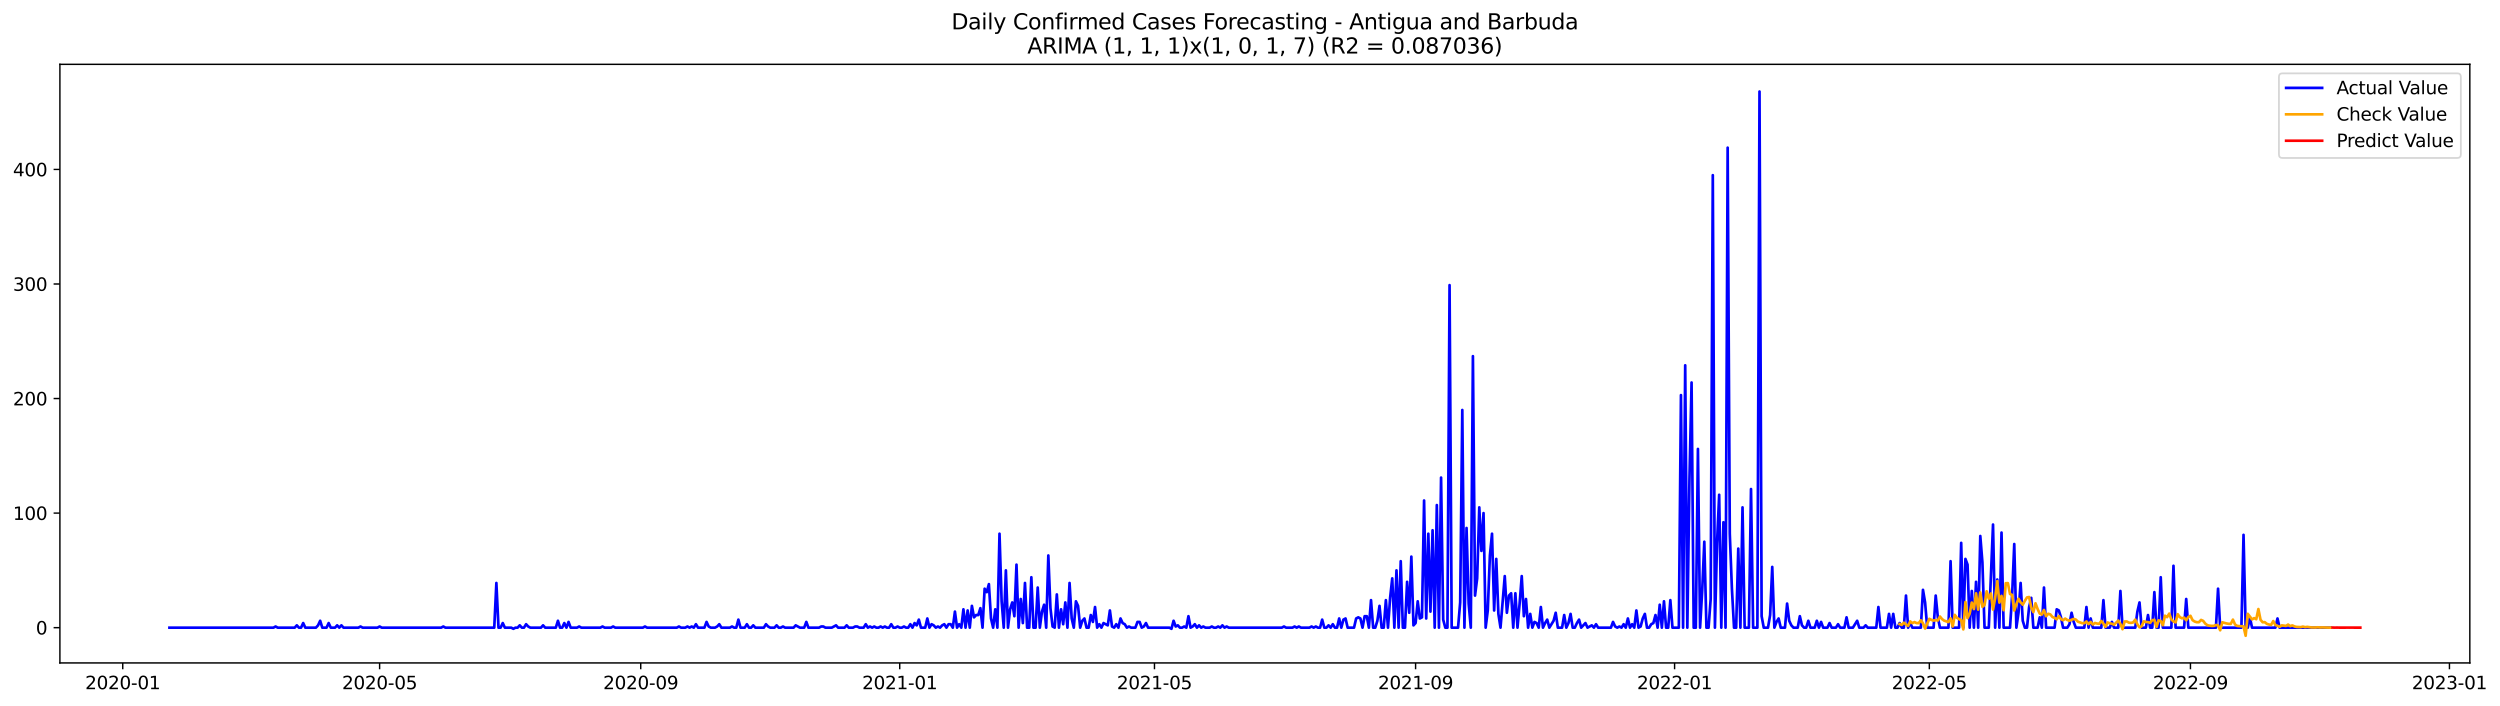<?xml version="1.0" encoding="utf-8" standalone="no"?>
<!DOCTYPE svg PUBLIC "-//W3C//DTD SVG 1.1//EN"
  "http://www.w3.org/Graphics/SVG/1.1/DTD/svg11.dtd">
<svg xmlns:xlink="http://www.w3.org/1999/xlink" width="1389.254pt" height="392.274pt" viewBox="0 0 1389.254 392.274" xmlns="http://www.w3.org/2000/svg" version="1.1">
 <defs>
  <style type="text/css">*{stroke-linejoin: round; stroke-linecap: butt}</style>
 </defs>
 <g id="figure_1">
  <g id="patch_1">
   <path d="M 0 392.274 
L 1389.254 392.274 
L 1389.254 0 
L 0 0 
z
" style="fill: #ffffff"/>
  </g>
  <g id="axes_1">
   <g id="patch_2">
    <path d="M 33.288 368.396 
L 1372.487 368.396 
L 1372.487 35.755 
L 33.288 35.755 
z
" style="fill: #ffffff"/>
   </g>
   <g id="matplotlib.axis_1">
    <g id="xtick_1">
     <g id="line2d_1">
      <defs>
       <path id="m5d0f170807" d="M 0 0 
L 0 3.5 
" style="stroke: #000000; stroke-width: 0.8"/>
      </defs>
      <g>
       <use xlink:href="#m5d0f170807" x="68.207" y="368.396" style="stroke: #000000; stroke-width: 0.8"/>
      </g>
     </g>
     <g id="text_1">
      <!-- 2020-01 -->
      <g transform="translate(47.315 382.994)scale(0.1 -0.1)">
       <defs>
        <path id="DejaVuSans-32" d="M 1228 531 
L 3431 531 
L 3431 0 
L 469 0 
L 469 531 
Q 828 903 1448 1529 
Q 2069 2156 2228 2338 
Q 2531 2678 2651 2914 
Q 2772 3150 2772 3378 
Q 2772 3750 2511 3984 
Q 2250 4219 1831 4219 
Q 1534 4219 1204 4116 
Q 875 4013 500 3803 
L 500 4441 
Q 881 4594 1212 4672 
Q 1544 4750 1819 4750 
Q 2544 4750 2975 4387 
Q 3406 4025 3406 3419 
Q 3406 3131 3298 2873 
Q 3191 2616 2906 2266 
Q 2828 2175 2409 1742 
Q 1991 1309 1228 531 
z
" transform="scale(0.016)"/>
        <path id="DejaVuSans-30" d="M 2034 4250 
Q 1547 4250 1301 3770 
Q 1056 3291 1056 2328 
Q 1056 1369 1301 889 
Q 1547 409 2034 409 
Q 2525 409 2770 889 
Q 3016 1369 3016 2328 
Q 3016 3291 2770 3770 
Q 2525 4250 2034 4250 
z
M 2034 4750 
Q 2819 4750 3233 4129 
Q 3647 3509 3647 2328 
Q 3647 1150 3233 529 
Q 2819 -91 2034 -91 
Q 1250 -91 836 529 
Q 422 1150 422 2328 
Q 422 3509 836 4129 
Q 1250 4750 2034 4750 
z
" transform="scale(0.016)"/>
        <path id="DejaVuSans-2d" d="M 313 2009 
L 1997 2009 
L 1997 1497 
L 313 1497 
L 313 2009 
z
" transform="scale(0.016)"/>
        <path id="DejaVuSans-31" d="M 794 531 
L 1825 531 
L 1825 4091 
L 703 3866 
L 703 4441 
L 1819 4666 
L 2450 4666 
L 2450 531 
L 3481 531 
L 3481 0 
L 794 0 
L 794 531 
z
" transform="scale(0.016)"/>
       </defs>
       <use xlink:href="#DejaVuSans-32"/>
       <use xlink:href="#DejaVuSans-30" x="63.623"/>
       <use xlink:href="#DejaVuSans-32" x="127.246"/>
       <use xlink:href="#DejaVuSans-30" x="190.869"/>
       <use xlink:href="#DejaVuSans-2d" x="254.492"/>
       <use xlink:href="#DejaVuSans-30" x="290.576"/>
       <use xlink:href="#DejaVuSans-31" x="354.199"/>
      </g>
     </g>
    </g>
    <g id="xtick_2">
     <g id="line2d_2">
      <g>
       <use xlink:href="#m5d0f170807" x="210.951" y="368.396" style="stroke: #000000; stroke-width: 0.8"/>
      </g>
     </g>
     <g id="text_2">
      <!-- 2020-05 -->
      <g transform="translate(190.06 382.994)scale(0.1 -0.1)">
       <defs>
        <path id="DejaVuSans-35" d="M 691 4666 
L 3169 4666 
L 3169 4134 
L 1269 4134 
L 1269 2991 
Q 1406 3038 1543 3061 
Q 1681 3084 1819 3084 
Q 2600 3084 3056 2656 
Q 3513 2228 3513 1497 
Q 3513 744 3044 326 
Q 2575 -91 1722 -91 
Q 1428 -91 1123 -41 
Q 819 9 494 109 
L 494 744 
Q 775 591 1075 516 
Q 1375 441 1709 441 
Q 2250 441 2565 725 
Q 2881 1009 2881 1497 
Q 2881 1984 2565 2268 
Q 2250 2553 1709 2553 
Q 1456 2553 1204 2497 
Q 953 2441 691 2322 
L 691 4666 
z
" transform="scale(0.016)"/>
       </defs>
       <use xlink:href="#DejaVuSans-32"/>
       <use xlink:href="#DejaVuSans-30" x="63.623"/>
       <use xlink:href="#DejaVuSans-32" x="127.246"/>
       <use xlink:href="#DejaVuSans-30" x="190.869"/>
       <use xlink:href="#DejaVuSans-2d" x="254.492"/>
       <use xlink:href="#DejaVuSans-30" x="290.576"/>
       <use xlink:href="#DejaVuSans-35" x="354.199"/>
      </g>
     </g>
    </g>
    <g id="xtick_3">
     <g id="line2d_3">
      <g>
       <use xlink:href="#m5d0f170807" x="356.055" y="368.396" style="stroke: #000000; stroke-width: 0.8"/>
      </g>
     </g>
     <g id="text_3">
      <!-- 2020-09 -->
      <g transform="translate(335.163 382.994)scale(0.1 -0.1)">
       <defs>
        <path id="DejaVuSans-39" d="M 703 97 
L 703 672 
Q 941 559 1184 500 
Q 1428 441 1663 441 
Q 2288 441 2617 861 
Q 2947 1281 2994 2138 
Q 2813 1869 2534 1725 
Q 2256 1581 1919 1581 
Q 1219 1581 811 2004 
Q 403 2428 403 3163 
Q 403 3881 828 4315 
Q 1253 4750 1959 4750 
Q 2769 4750 3195 4129 
Q 3622 3509 3622 2328 
Q 3622 1225 3098 567 
Q 2575 -91 1691 -91 
Q 1453 -91 1209 -44 
Q 966 3 703 97 
z
M 1959 2075 
Q 2384 2075 2632 2365 
Q 2881 2656 2881 3163 
Q 2881 3666 2632 3958 
Q 2384 4250 1959 4250 
Q 1534 4250 1286 3958 
Q 1038 3666 1038 3163 
Q 1038 2656 1286 2365 
Q 1534 2075 1959 2075 
z
" transform="scale(0.016)"/>
       </defs>
       <use xlink:href="#DejaVuSans-32"/>
       <use xlink:href="#DejaVuSans-30" x="63.623"/>
       <use xlink:href="#DejaVuSans-32" x="127.246"/>
       <use xlink:href="#DejaVuSans-30" x="190.869"/>
       <use xlink:href="#DejaVuSans-2d" x="254.492"/>
       <use xlink:href="#DejaVuSans-30" x="290.576"/>
       <use xlink:href="#DejaVuSans-39" x="354.199"/>
      </g>
     </g>
    </g>
    <g id="xtick_4">
     <g id="line2d_4">
      <g>
       <use xlink:href="#m5d0f170807" x="499.978" y="368.396" style="stroke: #000000; stroke-width: 0.8"/>
      </g>
     </g>
     <g id="text_4">
      <!-- 2021-01 -->
      <g transform="translate(479.087 382.994)scale(0.1 -0.1)">
       <use xlink:href="#DejaVuSans-32"/>
       <use xlink:href="#DejaVuSans-30" x="63.623"/>
       <use xlink:href="#DejaVuSans-32" x="127.246"/>
       <use xlink:href="#DejaVuSans-31" x="190.869"/>
       <use xlink:href="#DejaVuSans-2d" x="254.492"/>
       <use xlink:href="#DejaVuSans-30" x="290.576"/>
       <use xlink:href="#DejaVuSans-31" x="354.199"/>
      </g>
     </g>
    </g>
    <g id="xtick_5">
     <g id="line2d_5">
      <g>
       <use xlink:href="#m5d0f170807" x="641.543" y="368.396" style="stroke: #000000; stroke-width: 0.8"/>
      </g>
     </g>
     <g id="text_5">
      <!-- 2021-05 -->
      <g transform="translate(620.651 382.994)scale(0.1 -0.1)">
       <use xlink:href="#DejaVuSans-32"/>
       <use xlink:href="#DejaVuSans-30" x="63.623"/>
       <use xlink:href="#DejaVuSans-32" x="127.246"/>
       <use xlink:href="#DejaVuSans-31" x="190.869"/>
       <use xlink:href="#DejaVuSans-2d" x="254.492"/>
       <use xlink:href="#DejaVuSans-30" x="290.576"/>
       <use xlink:href="#DejaVuSans-35" x="354.199"/>
      </g>
     </g>
    </g>
    <g id="xtick_6">
     <g id="line2d_6">
      <g>
       <use xlink:href="#m5d0f170807" x="786.646" y="368.396" style="stroke: #000000; stroke-width: 0.8"/>
      </g>
     </g>
     <g id="text_6">
      <!-- 2021-09 -->
      <g transform="translate(765.755 382.994)scale(0.1 -0.1)">
       <use xlink:href="#DejaVuSans-32"/>
       <use xlink:href="#DejaVuSans-30" x="63.623"/>
       <use xlink:href="#DejaVuSans-32" x="127.246"/>
       <use xlink:href="#DejaVuSans-31" x="190.869"/>
       <use xlink:href="#DejaVuSans-2d" x="254.492"/>
       <use xlink:href="#DejaVuSans-30" x="290.576"/>
       <use xlink:href="#DejaVuSans-39" x="354.199"/>
      </g>
     </g>
    </g>
    <g id="xtick_7">
     <g id="line2d_7">
      <g>
       <use xlink:href="#m5d0f170807" x="930.57" y="368.396" style="stroke: #000000; stroke-width: 0.8"/>
      </g>
     </g>
     <g id="text_7">
      <!-- 2022-01 -->
      <g transform="translate(909.679 382.994)scale(0.1 -0.1)">
       <use xlink:href="#DejaVuSans-32"/>
       <use xlink:href="#DejaVuSans-30" x="63.623"/>
       <use xlink:href="#DejaVuSans-32" x="127.246"/>
       <use xlink:href="#DejaVuSans-32" x="190.869"/>
       <use xlink:href="#DejaVuSans-2d" x="254.492"/>
       <use xlink:href="#DejaVuSans-30" x="290.576"/>
       <use xlink:href="#DejaVuSans-31" x="354.199"/>
      </g>
     </g>
    </g>
    <g id="xtick_8">
     <g id="line2d_8">
      <g>
       <use xlink:href="#m5d0f170807" x="1072.135" y="368.396" style="stroke: #000000; stroke-width: 0.8"/>
      </g>
     </g>
     <g id="text_8">
      <!-- 2022-05 -->
      <g transform="translate(1051.243 382.994)scale(0.1 -0.1)">
       <use xlink:href="#DejaVuSans-32"/>
       <use xlink:href="#DejaVuSans-30" x="63.623"/>
       <use xlink:href="#DejaVuSans-32" x="127.246"/>
       <use xlink:href="#DejaVuSans-32" x="190.869"/>
       <use xlink:href="#DejaVuSans-2d" x="254.492"/>
       <use xlink:href="#DejaVuSans-30" x="290.576"/>
       <use xlink:href="#DejaVuSans-35" x="354.199"/>
      </g>
     </g>
    </g>
    <g id="xtick_9">
     <g id="line2d_9">
      <g>
       <use xlink:href="#m5d0f170807" x="1217.238" y="368.396" style="stroke: #000000; stroke-width: 0.8"/>
      </g>
     </g>
     <g id="text_9">
      <!-- 2022-09 -->
      <g transform="translate(1196.347 382.994)scale(0.1 -0.1)">
       <use xlink:href="#DejaVuSans-32"/>
       <use xlink:href="#DejaVuSans-30" x="63.623"/>
       <use xlink:href="#DejaVuSans-32" x="127.246"/>
       <use xlink:href="#DejaVuSans-32" x="190.869"/>
       <use xlink:href="#DejaVuSans-2d" x="254.492"/>
       <use xlink:href="#DejaVuSans-30" x="290.576"/>
       <use xlink:href="#DejaVuSans-39" x="354.199"/>
      </g>
     </g>
    </g>
    <g id="xtick_10">
     <g id="line2d_10">
      <g>
       <use xlink:href="#m5d0f170807" x="1361.162" y="368.396" style="stroke: #000000; stroke-width: 0.8"/>
      </g>
     </g>
     <g id="text_10">
      <!-- 2023-01 -->
      <g transform="translate(1340.271 382.994)scale(0.1 -0.1)">
       <defs>
        <path id="DejaVuSans-33" d="M 2597 2516 
Q 3050 2419 3304 2112 
Q 3559 1806 3559 1356 
Q 3559 666 3084 287 
Q 2609 -91 1734 -91 
Q 1441 -91 1130 -33 
Q 819 25 488 141 
L 488 750 
Q 750 597 1062 519 
Q 1375 441 1716 441 
Q 2309 441 2620 675 
Q 2931 909 2931 1356 
Q 2931 1769 2642 2001 
Q 2353 2234 1838 2234 
L 1294 2234 
L 1294 2753 
L 1863 2753 
Q 2328 2753 2575 2939 
Q 2822 3125 2822 3475 
Q 2822 3834 2567 4026 
Q 2313 4219 1838 4219 
Q 1578 4219 1281 4162 
Q 984 4106 628 3988 
L 628 4550 
Q 988 4650 1302 4700 
Q 1616 4750 1894 4750 
Q 2613 4750 3031 4423 
Q 3450 4097 3450 3541 
Q 3450 3153 3228 2886 
Q 3006 2619 2597 2516 
z
" transform="scale(0.016)"/>
       </defs>
       <use xlink:href="#DejaVuSans-32"/>
       <use xlink:href="#DejaVuSans-30" x="63.623"/>
       <use xlink:href="#DejaVuSans-32" x="127.246"/>
       <use xlink:href="#DejaVuSans-33" x="190.869"/>
       <use xlink:href="#DejaVuSans-2d" x="254.492"/>
       <use xlink:href="#DejaVuSans-30" x="290.576"/>
       <use xlink:href="#DejaVuSans-31" x="354.199"/>
      </g>
     </g>
    </g>
   </g>
   <g id="matplotlib.axis_2">
    <g id="ytick_1">
     <g id="line2d_11">
      <defs>
       <path id="m06a1f8e3cf" d="M 0 0 
L -3.5 0 
" style="stroke: #000000; stroke-width: 0.8"/>
      </defs>
      <g>
       <use xlink:href="#m06a1f8e3cf" x="33.288" y="348.787" style="stroke: #000000; stroke-width: 0.8"/>
      </g>
     </g>
     <g id="text_11">
      <!-- 0 -->
      <g transform="translate(19.925 352.586)scale(0.1 -0.1)">
       <use xlink:href="#DejaVuSans-30"/>
      </g>
     </g>
    </g>
    <g id="ytick_2">
     <g id="line2d_12">
      <g>
       <use xlink:href="#m06a1f8e3cf" x="33.288" y="285.131" style="stroke: #000000; stroke-width: 0.8"/>
      </g>
     </g>
     <g id="text_12">
      <!-- 100 -->
      <g transform="translate(7.2 288.93)scale(0.1 -0.1)">
       <use xlink:href="#DejaVuSans-31"/>
       <use xlink:href="#DejaVuSans-30" x="63.623"/>
       <use xlink:href="#DejaVuSans-30" x="127.246"/>
      </g>
     </g>
    </g>
    <g id="ytick_3">
     <g id="line2d_13">
      <g>
       <use xlink:href="#m06a1f8e3cf" x="33.288" y="221.474" style="stroke: #000000; stroke-width: 0.8"/>
      </g>
     </g>
     <g id="text_13">
      <!-- 200 -->
      <g transform="translate(7.2 225.274)scale(0.1 -0.1)">
       <use xlink:href="#DejaVuSans-32"/>
       <use xlink:href="#DejaVuSans-30" x="63.623"/>
       <use xlink:href="#DejaVuSans-30" x="127.246"/>
      </g>
     </g>
    </g>
    <g id="ytick_4">
     <g id="line2d_14">
      <g>
       <use xlink:href="#m06a1f8e3cf" x="33.288" y="157.818" style="stroke: #000000; stroke-width: 0.8"/>
      </g>
     </g>
     <g id="text_14">
      <!-- 300 -->
      <g transform="translate(7.2 161.617)scale(0.1 -0.1)">
       <use xlink:href="#DejaVuSans-33"/>
       <use xlink:href="#DejaVuSans-30" x="63.623"/>
       <use xlink:href="#DejaVuSans-30" x="127.246"/>
      </g>
     </g>
    </g>
    <g id="ytick_5">
     <g id="line2d_15">
      <g>
       <use xlink:href="#m06a1f8e3cf" x="33.288" y="94.162" style="stroke: #000000; stroke-width: 0.8"/>
      </g>
     </g>
     <g id="text_15">
      <!-- 400 -->
      <g transform="translate(7.2 97.961)scale(0.1 -0.1)">
       <defs>
        <path id="DejaVuSans-34" d="M 2419 4116 
L 825 1625 
L 2419 1625 
L 2419 4116 
z
M 2253 4666 
L 3047 4666 
L 3047 1625 
L 3713 1625 
L 3713 1100 
L 3047 1100 
L 3047 0 
L 2419 0 
L 2419 1100 
L 313 1100 
L 313 1709 
L 2253 4666 
z
" transform="scale(0.016)"/>
       </defs>
       <use xlink:href="#DejaVuSans-34"/>
       <use xlink:href="#DejaVuSans-30" x="63.623"/>
       <use xlink:href="#DejaVuSans-30" x="127.246"/>
      </g>
     </g>
    </g>
   </g>
   <g id="line2d_16">
    <path d="M 94.16 348.787 
L 151.966 348.787 
L 153.145 348.15 
L 154.325 348.787 
L 163.763 348.787 
L 164.942 347.514 
L 166.122 348.787 
L 167.302 348.787 
L 168.482 346.241 
L 169.661 348.787 
L 175.56 348.787 
L 176.74 347.514 
L 177.919 344.968 
L 179.099 348.787 
L 181.458 348.787 
L 182.638 346.241 
L 183.818 348.787 
L 186.177 348.787 
L 187.357 347.514 
L 188.537 348.787 
L 189.716 347.514 
L 190.896 348.787 
L 199.154 348.787 
L 200.334 348.15 
L 201.513 348.787 
L 209.771 348.787 
L 210.951 348.15 
L 212.131 348.787 
L 245.162 348.787 
L 246.342 348.15 
L 247.522 348.787 
L 274.655 348.787 
L 275.835 323.961 
L 277.014 348.787 
L 278.194 348.787 
L 279.374 346.241 
L 280.553 348.787 
L 284.093 348.787 
L 285.272 349.424 
L 286.452 348.787 
L 287.632 348.787 
L 288.811 347.514 
L 289.991 348.787 
L 291.171 348.787 
L 292.351 346.877 
L 293.53 348.15 
L 294.71 348.787 
L 300.608 348.787 
L 301.788 347.514 
L 302.968 348.787 
L 308.866 348.787 
L 310.046 344.968 
L 311.226 348.787 
L 312.405 348.787 
L 313.585 346.241 
L 314.765 348.787 
L 315.945 345.604 
L 317.124 348.787 
L 320.663 348.787 
L 321.843 348.15 
L 323.023 348.787 
L 333.64 348.787 
L 334.82 348.15 
L 336 348.787 
L 339.539 348.787 
L 340.718 348.15 
L 341.898 348.787 
L 357.234 348.787 
L 358.414 348.15 
L 359.594 348.787 
L 376.109 348.787 
L 377.289 348.15 
L 378.469 348.787 
L 380.828 348.787 
L 382.008 348.15 
L 383.188 348.787 
L 384.367 348.15 
L 385.547 348.787 
L 386.727 346.877 
L 387.907 348.787 
L 391.446 348.787 
L 392.625 345.604 
L 393.805 348.15 
L 394.985 348.787 
L 397.344 348.787 
L 398.524 348.15 
L 399.704 346.877 
L 400.883 348.787 
L 405.602 348.787 
L 406.782 348.15 
L 407.961 348.787 
L 409.141 348.787 
L 410.321 344.331 
L 411.501 348.787 
L 413.86 348.787 
L 415.04 346.877 
L 416.219 348.787 
L 417.399 348.787 
L 418.579 347.514 
L 419.759 348.787 
L 424.477 348.787 
L 425.657 346.877 
L 426.837 348.15 
L 428.016 348.787 
L 430.376 348.787 
L 431.556 347.514 
L 432.735 348.787 
L 433.915 348.787 
L 435.095 348.15 
L 436.274 348.787 
L 440.993 348.787 
L 442.173 347.514 
L 444.532 348.787 
L 446.892 348.787 
L 448.071 345.604 
L 449.251 348.787 
L 455.15 348.787 
L 456.329 348.15 
L 457.509 348.15 
L 458.689 348.787 
L 462.228 348.787 
L 464.587 347.514 
L 465.767 348.787 
L 469.306 348.787 
L 470.486 347.514 
L 471.666 348.787 
L 474.025 348.787 
L 475.205 348.15 
L 476.384 348.15 
L 477.564 348.787 
L 479.923 348.787 
L 481.103 346.877 
L 482.283 348.787 
L 483.463 348.15 
L 484.642 348.787 
L 485.822 348.15 
L 487.002 348.787 
L 488.181 348.787 
L 489.361 348.15 
L 490.541 348.787 
L 491.72 348.15 
L 492.9 348.787 
L 494.08 348.787 
L 495.26 346.877 
L 496.439 348.787 
L 497.619 348.787 
L 498.799 348.15 
L 499.978 348.787 
L 501.158 348.787 
L 502.338 348.15 
L 503.518 348.787 
L 504.697 348.787 
L 505.877 346.877 
L 507.057 348.787 
L 508.236 346.241 
L 509.416 347.514 
L 510.596 344.331 
L 511.775 348.787 
L 514.135 348.787 
L 515.315 343.694 
L 516.494 348.787 
L 517.674 346.877 
L 518.854 347.514 
L 520.033 348.787 
L 521.213 348.15 
L 522.393 348.787 
L 523.572 347.514 
L 524.752 346.877 
L 525.932 348.787 
L 527.112 346.877 
L 528.291 346.877 
L 529.471 348.787 
L 530.651 339.875 
L 531.83 348.787 
L 533.01 346.877 
L 534.19 348.787 
L 535.37 338.602 
L 536.549 348.787 
L 537.729 339.239 
L 538.909 348.787 
L 540.088 336.692 
L 541.268 343.058 
L 542.448 341.785 
L 543.627 341.785 
L 544.807 337.965 
L 545.987 348.787 
L 547.167 327.144 
L 548.346 329.054 
L 549.526 324.598 
L 550.706 343.694 
L 551.885 348.787 
L 553.065 338.602 
L 554.245 348.787 
L 555.424 296.589 
L 556.604 334.146 
L 557.784 348.787 
L 558.964 316.959 
L 560.143 348.787 
L 561.323 338.602 
L 562.503 334.783 
L 563.682 342.421 
L 564.862 313.776 
L 566.042 348.787 
L 567.222 332.873 
L 568.401 346.241 
L 569.581 323.961 
L 570.761 348.787 
L 571.94 348.787 
L 573.12 320.778 
L 574.3 348.787 
L 575.479 348.787 
L 576.659 326.507 
L 577.839 348.787 
L 579.019 339.875 
L 580.198 336.056 
L 581.378 348.787 
L 582.558 308.684 
L 583.737 337.965 
L 584.917 348.15 
L 586.097 348.787 
L 587.277 330.327 
L 588.456 348.787 
L 589.636 338.602 
L 590.816 346.877 
L 591.995 334.783 
L 593.175 348.787 
L 594.355 323.961 
L 595.534 343.694 
L 596.714 348.787 
L 597.894 334.146 
L 599.074 336.692 
L 600.253 348.787 
L 601.433 344.968 
L 602.613 343.694 
L 603.792 348.787 
L 604.972 348.787 
L 606.152 341.785 
L 607.331 345.604 
L 608.511 337.329 
L 609.691 348.787 
L 610.871 346.877 
L 612.05 348.787 
L 613.23 346.241 
L 615.589 347.514 
L 616.769 339.239 
L 617.949 348.15 
L 619.129 348.787 
L 620.308 346.877 
L 621.488 348.787 
L 622.668 343.694 
L 623.847 346.241 
L 625.027 346.877 
L 626.207 348.787 
L 627.386 348.15 
L 628.566 348.787 
L 630.926 348.787 
L 632.105 345.604 
L 633.285 345.604 
L 634.465 348.787 
L 635.644 348.15 
L 636.824 346.241 
L 638.004 348.787 
L 649.801 348.787 
L 650.981 349.424 
L 652.16 344.968 
L 653.34 348.15 
L 654.52 347.514 
L 655.699 348.787 
L 656.879 348.787 
L 658.059 348.15 
L 659.238 348.787 
L 660.418 342.421 
L 661.598 348.787 
L 662.778 348.15 
L 663.957 346.877 
L 665.137 348.787 
L 666.317 347.514 
L 667.496 348.787 
L 668.676 348.15 
L 669.856 348.787 
L 672.215 348.787 
L 673.395 348.15 
L 674.575 348.787 
L 675.754 348.787 
L 676.934 348.15 
L 678.114 348.787 
L 679.293 347.514 
L 680.473 348.787 
L 681.653 348.15 
L 682.833 348.787 
L 712.325 348.787 
L 713.505 348.15 
L 714.685 348.787 
L 718.224 348.787 
L 719.403 348.15 
L 720.583 348.787 
L 721.763 348.15 
L 722.942 348.787 
L 727.661 348.787 
L 728.841 348.15 
L 730.021 348.787 
L 731.2 348.15 
L 732.38 348.787 
L 733.56 348.787 
L 734.74 344.331 
L 735.919 348.787 
L 737.099 348.787 
L 738.279 347.514 
L 739.458 348.787 
L 740.638 346.877 
L 741.818 348.787 
L 742.997 348.787 
L 744.177 343.694 
L 745.357 348.787 
L 746.537 344.331 
L 747.716 343.694 
L 748.896 348.787 
L 752.435 348.787 
L 753.615 343.694 
L 754.794 343.058 
L 755.974 343.694 
L 757.154 348.787 
L 758.334 342.421 
L 759.513 342.421 
L 760.693 348.787 
L 761.873 333.509 
L 763.052 348.787 
L 764.232 348.787 
L 765.412 344.968 
L 766.592 336.692 
L 767.771 348.787 
L 768.951 348.787 
L 770.131 333.509 
L 771.31 348.787 
L 772.49 332.236 
L 773.67 321.415 
L 774.849 348.787 
L 776.029 316.959 
L 777.209 348.787 
L 778.389 311.866 
L 779.568 348.787 
L 780.748 348.787 
L 781.928 323.324 
L 783.107 340.512 
L 784.287 309.32 
L 785.467 347.514 
L 786.646 346.241 
L 787.826 334.146 
L 789.006 343.694 
L 790.186 343.058 
L 791.365 278.128 
L 792.545 343.694 
L 793.725 296.589 
L 794.904 339.875 
L 796.084 294.679 
L 797.264 348.787 
L 798.444 280.675 
L 799.623 348.787 
L 800.803 265.397 
L 801.983 344.331 
L 803.162 348.787 
L 804.342 348.787 
L 805.522 158.455 
L 806.701 348.787 
L 810.241 348.787 
L 811.42 334.783 
L 812.6 227.84 
L 813.78 348.787 
L 814.959 293.406 
L 816.139 335.419 
L 817.319 348.787 
L 818.498 197.922 
L 819.678 330.963 
L 820.858 321.415 
L 822.038 281.948 
L 823.217 306.137 
L 824.397 285.131 
L 825.577 348.787 
L 826.756 339.239 
L 827.936 308.684 
L 829.116 296.589 
L 830.296 339.239 
L 831.475 310.593 
L 832.655 341.148 
L 833.835 348.787 
L 836.194 320.142 
L 837.374 340.512 
L 838.553 330.963 
L 839.733 329.69 
L 840.913 348.787 
L 842.093 329.69 
L 843.272 348.787 
L 844.452 335.419 
L 845.632 320.142 
L 846.811 342.421 
L 847.991 332.873 
L 849.171 348.787 
L 850.351 341.148 
L 851.53 348.787 
L 852.71 345.604 
L 853.89 346.241 
L 855.069 348.787 
L 856.249 337.329 
L 857.429 348.787 
L 858.608 346.241 
L 859.788 344.331 
L 860.968 348.787 
L 863.327 344.968 
L 864.507 340.512 
L 865.687 348.787 
L 868.046 348.787 
L 869.226 341.785 
L 870.405 348.787 
L 871.585 346.241 
L 872.765 341.148 
L 873.945 348.787 
L 875.124 348.787 
L 876.304 346.241 
L 877.484 344.331 
L 878.663 348.787 
L 881.023 346.241 
L 882.203 348.787 
L 884.562 347.514 
L 885.742 348.787 
L 886.921 346.877 
L 888.101 348.787 
L 895.179 348.787 
L 896.359 345.604 
L 897.539 348.15 
L 898.718 348.787 
L 899.898 348.15 
L 901.078 348.787 
L 902.257 346.877 
L 903.437 348.787 
L 904.617 343.694 
L 905.797 348.787 
L 906.976 346.877 
L 908.156 348.787 
L 909.336 339.239 
L 910.515 348.787 
L 911.695 348.15 
L 912.875 343.694 
L 914.055 341.148 
L 915.234 348.787 
L 916.414 348.787 
L 917.594 346.877 
L 918.773 346.241 
L 919.953 341.785 
L 921.133 348.787 
L 922.312 336.056 
L 923.492 348.787 
L 924.672 334.146 
L 925.852 348.787 
L 927.031 348.787 
L 928.211 333.509 
L 929.391 348.787 
L 932.93 348.787 
L 934.109 219.565 
L 935.289 348.787 
L 936.469 203.014 
L 937.649 348.787 
L 938.828 266.67 
L 940.008 212.562 
L 941.188 348.787 
L 942.367 348.787 
L 943.547 249.483 
L 944.727 348.787 
L 945.907 328.417 
L 947.086 301.045 
L 948.266 348.787 
L 949.446 348.787 
L 950.625 332.873 
L 951.805 97.345 
L 952.985 348.787 
L 954.164 301.681 
L 955.344 274.946 
L 956.524 348.787 
L 957.704 290.223 
L 958.883 348.787 
L 960.063 82.067 
L 961.243 296.589 
L 962.422 327.144 
L 963.602 348.787 
L 964.782 348.787 
L 965.961 304.864 
L 967.141 348.787 
L 968.321 281.948 
L 969.501 348.787 
L 971.86 348.787 
L 973.04 271.763 
L 974.219 348.787 
L 976.579 348.787 
L 977.759 50.876 
L 978.938 342.421 
L 980.118 348.787 
L 982.477 348.787 
L 983.657 341.785 
L 984.837 315.049 
L 986.016 348.787 
L 987.196 345.604 
L 988.376 343.694 
L 989.556 348.787 
L 991.915 348.787 
L 993.095 335.419 
L 994.274 344.968 
L 995.454 347.514 
L 996.634 348.787 
L 998.993 348.787 
L 1000.173 342.421 
L 1001.353 347.514 
L 1002.532 348.787 
L 1003.712 348.787 
L 1004.892 344.968 
L 1006.071 348.787 
L 1008.431 348.787 
L 1009.611 344.968 
L 1010.79 348.787 
L 1011.97 345.604 
L 1013.15 348.787 
L 1015.509 348.787 
L 1016.689 346.241 
L 1017.868 348.787 
L 1020.228 348.787 
L 1021.408 346.877 
L 1022.587 348.787 
L 1024.947 348.787 
L 1026.126 343.058 
L 1027.306 348.787 
L 1029.666 348.787 
L 1032.025 344.968 
L 1033.205 348.787 
L 1035.564 348.787 
L 1036.744 347.514 
L 1037.923 348.787 
L 1042.642 348.787 
L 1043.822 337.329 
L 1045.002 348.787 
L 1048.541 348.787 
L 1049.72 341.148 
L 1050.9 348.787 
L 1052.08 341.148 
L 1053.26 348.787 
L 1054.439 348.787 
L 1055.619 346.241 
L 1056.799 348.787 
L 1057.978 348.787 
L 1059.158 330.963 
L 1060.338 348.787 
L 1061.518 346.241 
L 1062.697 348.787 
L 1067.416 348.787 
L 1068.596 327.78 
L 1069.775 334.783 
L 1070.955 348.787 
L 1074.494 348.787 
L 1075.674 330.963 
L 1076.854 343.058 
L 1078.033 348.787 
L 1082.752 348.787 
L 1083.932 311.866 
L 1085.112 348.787 
L 1088.651 348.787 
L 1089.83 301.681 
L 1091.01 348.787 
L 1092.19 310.593 
L 1093.37 313.776 
L 1094.549 348.787 
L 1095.729 328.417 
L 1096.909 348.787 
L 1098.088 323.324 
L 1099.268 348.787 
L 1100.448 297.862 
L 1101.627 312.503 
L 1102.807 348.787 
L 1105.167 348.787 
L 1107.526 291.496 
L 1108.706 348.787 
L 1109.885 322.051 
L 1111.065 348.787 
L 1112.245 295.952 
L 1113.424 348.787 
L 1116.964 348.787 
L 1118.143 330.963 
L 1119.323 302.318 
L 1120.503 348.787 
L 1121.682 340.512 
L 1122.862 323.961 
L 1124.042 344.968 
L 1125.222 348.787 
L 1126.401 348.787 
L 1127.581 337.329 
L 1128.761 332.236 
L 1129.94 348.787 
L 1132.3 348.787 
L 1133.479 343.058 
L 1134.659 348.787 
L 1135.839 326.507 
L 1137.019 348.787 
L 1141.737 348.787 
L 1142.917 338.602 
L 1144.097 339.239 
L 1145.277 343.058 
L 1146.456 348.787 
L 1148.816 348.787 
L 1149.995 346.877 
L 1151.175 340.512 
L 1152.355 345.604 
L 1153.534 348.787 
L 1158.253 348.787 
L 1159.433 337.329 
L 1160.613 348.787 
L 1161.792 343.694 
L 1162.972 348.787 
L 1167.691 348.787 
L 1168.871 333.509 
L 1170.05 348.787 
L 1172.41 348.787 
L 1173.589 345.604 
L 1174.769 348.787 
L 1177.129 348.787 
L 1178.308 328.417 
L 1179.488 348.787 
L 1186.566 348.787 
L 1187.746 339.875 
L 1188.926 334.783 
L 1190.105 348.787 
L 1192.465 348.787 
L 1193.644 341.785 
L 1194.824 348.787 
L 1196.004 348.787 
L 1197.183 329.054 
L 1198.363 348.787 
L 1199.543 348.787 
L 1200.723 320.778 
L 1201.902 348.787 
L 1206.621 348.787 
L 1207.801 314.413 
L 1208.981 348.787 
L 1213.699 348.787 
L 1214.879 332.873 
L 1216.059 348.787 
L 1231.395 348.787 
L 1232.575 327.144 
L 1233.754 348.787 
L 1245.551 348.787 
L 1246.731 297.225 
L 1247.911 348.787 
L 1249.09 348.787 
L 1250.27 343.058 
L 1251.45 348.787 
L 1264.427 348.787 
L 1265.606 343.694 
L 1266.786 348.787 
L 1295.099 348.787 
L 1295.099 348.787 
" clip-path="url(#p8bfa3e548c)" style="fill: none; stroke: #0000ff; stroke-width: 1.5; stroke-linecap: square"/>
   </g>
   <g id="line2d_17">
    <path d="M 1055.619 346.831 
L 1056.799 347.264 
L 1057.978 346.037 
L 1059.158 347.03 
L 1060.338 347.815 
L 1061.518 345.319 
L 1062.697 346.257 
L 1063.877 345.693 
L 1065.057 346.254 
L 1066.236 346.271 
L 1067.416 344.679 
L 1068.596 346.358 
L 1069.775 349.28 
L 1072.135 343.884 
L 1073.315 344.497 
L 1074.494 344.864 
L 1075.674 344.596 
L 1076.854 344.796 
L 1078.033 342.608 
L 1079.213 344.052 
L 1080.393 344.89 
L 1082.752 345.677 
L 1083.932 343.635 
L 1085.112 348.141 
L 1086.291 341.698 
L 1087.471 343.334 
L 1088.651 344.043 
L 1089.83 344.565 
L 1091.01 349.741 
L 1092.19 334.557 
L 1093.37 343.497 
L 1094.549 340.984 
L 1095.729 334.859 
L 1096.909 338.451 
L 1098.088 329.721 
L 1099.268 338.768 
L 1100.448 329.213 
L 1101.627 337.193 
L 1102.807 336.233 
L 1103.987 328.594 
L 1105.167 332.705 
L 1106.346 329.834 
L 1107.526 338.733 
L 1108.706 332.337 
L 1109.885 322.942 
L 1111.065 334.852 
L 1112.245 331.153 
L 1113.424 339.079 
L 1114.604 324.087 
L 1115.784 324.065 
L 1116.964 330.076 
L 1118.143 330.609 
L 1119.323 339.263 
L 1120.503 335.759 
L 1121.682 332.733 
L 1122.862 334.735 
L 1124.042 336.027 
L 1125.222 333.858 
L 1126.401 332 
L 1127.581 331.774 
L 1128.761 337.544 
L 1129.94 340.142 
L 1131.12 335.246 
L 1132.3 338.426 
L 1133.479 340.976 
L 1134.659 341.498 
L 1135.839 338.973 
L 1137.019 342.412 
L 1138.198 341.086 
L 1139.378 341.442 
L 1140.558 342.871 
L 1141.737 343.358 
L 1142.917 344.151 
L 1144.097 342.379 
L 1145.277 344.061 
L 1146.456 344.683 
L 1147.636 343.757 
L 1148.816 344.535 
L 1149.995 344.937 
L 1152.355 343.917 
L 1153.534 344.306 
L 1154.714 345.468 
L 1157.074 346.3 
L 1158.253 346.32 
L 1159.433 345.36 
L 1160.613 346.811 
L 1161.792 345.614 
L 1162.972 347.043 
L 1164.152 346.199 
L 1165.331 346.51 
L 1166.511 346.664 
L 1167.691 345.074 
L 1168.871 346.528 
L 1170.05 348.346 
L 1171.23 345.906 
L 1172.41 346.353 
L 1173.589 346.627 
L 1174.769 347.146 
L 1177.129 344.86 
L 1178.308 346.737 
L 1179.488 349.641 
L 1180.668 345.359 
L 1181.847 345.354 
L 1183.027 346.011 
L 1184.207 346.139 
L 1185.386 345.895 
L 1186.566 344.321 
L 1187.746 346.957 
L 1188.926 348.573 
L 1190.105 348.01 
L 1191.285 345.285 
L 1192.465 345.598 
L 1193.644 345.746 
L 1194.824 346.078 
L 1196.004 344.65 
L 1197.183 344.462 
L 1198.363 348.401 
L 1199.543 344.721 
L 1200.723 345.135 
L 1201.902 347.437 
L 1203.082 342.153 
L 1204.262 342.944 
L 1205.441 340.99 
L 1206.621 344.241 
L 1207.801 345.362 
L 1208.981 345.843 
L 1210.16 341.309 
L 1211.34 342.956 
L 1212.52 343.612 
L 1213.699 343.212 
L 1214.879 344.706 
L 1216.059 342.888 
L 1217.238 342.211 
L 1218.418 344.625 
L 1219.598 345.385 
L 1220.778 345.762 
L 1221.957 345.733 
L 1223.137 344.498 
L 1224.317 345.031 
L 1225.496 346.571 
L 1226.676 347.441 
L 1227.856 347.702 
L 1229.035 347.823 
L 1230.215 347.795 
L 1231.395 347.323 
L 1232.575 347.507 
L 1233.754 350.241 
L 1234.934 345.813 
L 1237.293 346.458 
L 1238.473 346.66 
L 1239.653 346.675 
L 1240.833 344.336 
L 1242.012 347.011 
L 1243.192 347.825 
L 1246.731 348.098 
L 1247.911 353.276 
L 1249.09 341.108 
L 1251.45 344.205 
L 1252.63 343.512 
L 1253.809 344.08 
L 1254.989 338.443 
L 1256.169 344.386 
L 1257.348 345.785 
L 1258.528 345.728 
L 1259.708 346.683 
L 1260.888 347.054 
L 1262.067 347.24 
L 1263.247 345.13 
L 1264.427 347.314 
L 1266.786 348.291 
L 1267.966 347.516 
L 1270.325 347.822 
L 1271.505 347.083 
L 1272.685 347.929 
L 1273.864 347.543 
L 1275.044 348.104 
L 1276.224 348.39 
L 1278.583 348.488 
L 1279.763 348.208 
L 1280.942 348.516 
L 1282.122 348.368 
L 1284.482 348.673 
L 1286.841 348.703 
L 1288.021 348.596 
L 1289.2 348.708 
L 1290.38 348.65 
L 1293.919 348.765 
L 1295.099 348.768 
L 1295.099 348.768 
" clip-path="url(#p8bfa3e548c)" style="fill: none; stroke: #ffa500; stroke-width: 1.5; stroke-linecap: square"/>
   </g>
   <g id="line2d_18">
    <path d="M 1296.279 348.727 
L 1297.458 348.773 
L 1298.638 348.739 
L 1299.818 348.768 
L 1300.997 348.773 
L 1302.177 348.773 
L 1303.357 348.773 
L 1304.537 348.75 
L 1305.716 348.771 
L 1306.896 348.755 
L 1308.076 348.769 
L 1309.255 348.771 
L 1310.435 348.771 
L 1311.615 348.771 
" clip-path="url(#p8bfa3e548c)" style="fill: none; stroke: #ff0000; stroke-width: 1.5; stroke-linecap: square"/>
   </g>
   <g id="patch_3">
    <path d="M 33.288 368.396 
L 33.288 35.755 
" style="fill: none; stroke: #000000; stroke-width: 0.8; stroke-linejoin: miter; stroke-linecap: square"/>
   </g>
   <g id="patch_4">
    <path d="M 1372.487 368.396 
L 1372.487 35.755 
" style="fill: none; stroke: #000000; stroke-width: 0.8; stroke-linejoin: miter; stroke-linecap: square"/>
   </g>
   <g id="patch_5">
    <path d="M 33.288 368.396 
L 1372.487 368.396 
" style="fill: none; stroke: #000000; stroke-width: 0.8; stroke-linejoin: miter; stroke-linecap: square"/>
   </g>
   <g id="patch_6">
    <path d="M 33.288 35.755 
L 1372.487 35.755 
" style="fill: none; stroke: #000000; stroke-width: 0.8; stroke-linejoin: miter; stroke-linecap: square"/>
   </g>
   <g id="text_16">
    <!-- Daily Confirmed Cases Forecasting - Antigua and Barbuda -->
    <g transform="translate(528.713 16.318)scale(0.12 -0.12)">
     <defs>
      <path id="DejaVuSans-44" d="M 1259 4147 
L 1259 519 
L 2022 519 
Q 2988 519 3436 956 
Q 3884 1394 3884 2338 
Q 3884 3275 3436 3711 
Q 2988 4147 2022 4147 
L 1259 4147 
z
M 628 4666 
L 1925 4666 
Q 3281 4666 3915 4102 
Q 4550 3538 4550 2338 
Q 4550 1131 3912 565 
Q 3275 0 1925 0 
L 628 0 
L 628 4666 
z
" transform="scale(0.016)"/>
      <path id="DejaVuSans-61" d="M 2194 1759 
Q 1497 1759 1228 1600 
Q 959 1441 959 1056 
Q 959 750 1161 570 
Q 1363 391 1709 391 
Q 2188 391 2477 730 
Q 2766 1069 2766 1631 
L 2766 1759 
L 2194 1759 
z
M 3341 1997 
L 3341 0 
L 2766 0 
L 2766 531 
Q 2569 213 2275 61 
Q 1981 -91 1556 -91 
Q 1019 -91 701 211 
Q 384 513 384 1019 
Q 384 1609 779 1909 
Q 1175 2209 1959 2209 
L 2766 2209 
L 2766 2266 
Q 2766 2663 2505 2880 
Q 2244 3097 1772 3097 
Q 1472 3097 1187 3025 
Q 903 2953 641 2809 
L 641 3341 
Q 956 3463 1253 3523 
Q 1550 3584 1831 3584 
Q 2591 3584 2966 3190 
Q 3341 2797 3341 1997 
z
" transform="scale(0.016)"/>
      <path id="DejaVuSans-69" d="M 603 3500 
L 1178 3500 
L 1178 0 
L 603 0 
L 603 3500 
z
M 603 4863 
L 1178 4863 
L 1178 4134 
L 603 4134 
L 603 4863 
z
" transform="scale(0.016)"/>
      <path id="DejaVuSans-6c" d="M 603 4863 
L 1178 4863 
L 1178 0 
L 603 0 
L 603 4863 
z
" transform="scale(0.016)"/>
      <path id="DejaVuSans-79" d="M 2059 -325 
Q 1816 -950 1584 -1140 
Q 1353 -1331 966 -1331 
L 506 -1331 
L 506 -850 
L 844 -850 
Q 1081 -850 1212 -737 
Q 1344 -625 1503 -206 
L 1606 56 
L 191 3500 
L 800 3500 
L 1894 763 
L 2988 3500 
L 3597 3500 
L 2059 -325 
z
" transform="scale(0.016)"/>
      <path id="DejaVuSans-20" transform="scale(0.016)"/>
      <path id="DejaVuSans-43" d="M 4122 4306 
L 4122 3641 
Q 3803 3938 3442 4084 
Q 3081 4231 2675 4231 
Q 1875 4231 1450 3742 
Q 1025 3253 1025 2328 
Q 1025 1406 1450 917 
Q 1875 428 2675 428 
Q 3081 428 3442 575 
Q 3803 722 4122 1019 
L 4122 359 
Q 3791 134 3420 21 
Q 3050 -91 2638 -91 
Q 1578 -91 968 557 
Q 359 1206 359 2328 
Q 359 3453 968 4101 
Q 1578 4750 2638 4750 
Q 3056 4750 3426 4639 
Q 3797 4528 4122 4306 
z
" transform="scale(0.016)"/>
      <path id="DejaVuSans-6f" d="M 1959 3097 
Q 1497 3097 1228 2736 
Q 959 2375 959 1747 
Q 959 1119 1226 758 
Q 1494 397 1959 397 
Q 2419 397 2687 759 
Q 2956 1122 2956 1747 
Q 2956 2369 2687 2733 
Q 2419 3097 1959 3097 
z
M 1959 3584 
Q 2709 3584 3137 3096 
Q 3566 2609 3566 1747 
Q 3566 888 3137 398 
Q 2709 -91 1959 -91 
Q 1206 -91 779 398 
Q 353 888 353 1747 
Q 353 2609 779 3096 
Q 1206 3584 1959 3584 
z
" transform="scale(0.016)"/>
      <path id="DejaVuSans-6e" d="M 3513 2113 
L 3513 0 
L 2938 0 
L 2938 2094 
Q 2938 2591 2744 2837 
Q 2550 3084 2163 3084 
Q 1697 3084 1428 2787 
Q 1159 2491 1159 1978 
L 1159 0 
L 581 0 
L 581 3500 
L 1159 3500 
L 1159 2956 
Q 1366 3272 1645 3428 
Q 1925 3584 2291 3584 
Q 2894 3584 3203 3211 
Q 3513 2838 3513 2113 
z
" transform="scale(0.016)"/>
      <path id="DejaVuSans-66" d="M 2375 4863 
L 2375 4384 
L 1825 4384 
Q 1516 4384 1395 4259 
Q 1275 4134 1275 3809 
L 1275 3500 
L 2222 3500 
L 2222 3053 
L 1275 3053 
L 1275 0 
L 697 0 
L 697 3053 
L 147 3053 
L 147 3500 
L 697 3500 
L 697 3744 
Q 697 4328 969 4595 
Q 1241 4863 1831 4863 
L 2375 4863 
z
" transform="scale(0.016)"/>
      <path id="DejaVuSans-72" d="M 2631 2963 
Q 2534 3019 2420 3045 
Q 2306 3072 2169 3072 
Q 1681 3072 1420 2755 
Q 1159 2438 1159 1844 
L 1159 0 
L 581 0 
L 581 3500 
L 1159 3500 
L 1159 2956 
Q 1341 3275 1631 3429 
Q 1922 3584 2338 3584 
Q 2397 3584 2469 3576 
Q 2541 3569 2628 3553 
L 2631 2963 
z
" transform="scale(0.016)"/>
      <path id="DejaVuSans-6d" d="M 3328 2828 
Q 3544 3216 3844 3400 
Q 4144 3584 4550 3584 
Q 5097 3584 5394 3201 
Q 5691 2819 5691 2113 
L 5691 0 
L 5113 0 
L 5113 2094 
Q 5113 2597 4934 2840 
Q 4756 3084 4391 3084 
Q 3944 3084 3684 2787 
Q 3425 2491 3425 1978 
L 3425 0 
L 2847 0 
L 2847 2094 
Q 2847 2600 2669 2842 
Q 2491 3084 2119 3084 
Q 1678 3084 1418 2786 
Q 1159 2488 1159 1978 
L 1159 0 
L 581 0 
L 581 3500 
L 1159 3500 
L 1159 2956 
Q 1356 3278 1631 3431 
Q 1906 3584 2284 3584 
Q 2666 3584 2933 3390 
Q 3200 3197 3328 2828 
z
" transform="scale(0.016)"/>
      <path id="DejaVuSans-65" d="M 3597 1894 
L 3597 1613 
L 953 1613 
Q 991 1019 1311 708 
Q 1631 397 2203 397 
Q 2534 397 2845 478 
Q 3156 559 3463 722 
L 3463 178 
Q 3153 47 2828 -22 
Q 2503 -91 2169 -91 
Q 1331 -91 842 396 
Q 353 884 353 1716 
Q 353 2575 817 3079 
Q 1281 3584 2069 3584 
Q 2775 3584 3186 3129 
Q 3597 2675 3597 1894 
z
M 3022 2063 
Q 3016 2534 2758 2815 
Q 2500 3097 2075 3097 
Q 1594 3097 1305 2825 
Q 1016 2553 972 2059 
L 3022 2063 
z
" transform="scale(0.016)"/>
      <path id="DejaVuSans-64" d="M 2906 2969 
L 2906 4863 
L 3481 4863 
L 3481 0 
L 2906 0 
L 2906 525 
Q 2725 213 2448 61 
Q 2172 -91 1784 -91 
Q 1150 -91 751 415 
Q 353 922 353 1747 
Q 353 2572 751 3078 
Q 1150 3584 1784 3584 
Q 2172 3584 2448 3432 
Q 2725 3281 2906 2969 
z
M 947 1747 
Q 947 1113 1208 752 
Q 1469 391 1925 391 
Q 2381 391 2643 752 
Q 2906 1113 2906 1747 
Q 2906 2381 2643 2742 
Q 2381 3103 1925 3103 
Q 1469 3103 1208 2742 
Q 947 2381 947 1747 
z
" transform="scale(0.016)"/>
      <path id="DejaVuSans-73" d="M 2834 3397 
L 2834 2853 
Q 2591 2978 2328 3040 
Q 2066 3103 1784 3103 
Q 1356 3103 1142 2972 
Q 928 2841 928 2578 
Q 928 2378 1081 2264 
Q 1234 2150 1697 2047 
L 1894 2003 
Q 2506 1872 2764 1633 
Q 3022 1394 3022 966 
Q 3022 478 2636 193 
Q 2250 -91 1575 -91 
Q 1294 -91 989 -36 
Q 684 19 347 128 
L 347 722 
Q 666 556 975 473 
Q 1284 391 1588 391 
Q 1994 391 2212 530 
Q 2431 669 2431 922 
Q 2431 1156 2273 1281 
Q 2116 1406 1581 1522 
L 1381 1569 
Q 847 1681 609 1914 
Q 372 2147 372 2553 
Q 372 3047 722 3315 
Q 1072 3584 1716 3584 
Q 2034 3584 2315 3537 
Q 2597 3491 2834 3397 
z
" transform="scale(0.016)"/>
      <path id="DejaVuSans-46" d="M 628 4666 
L 3309 4666 
L 3309 4134 
L 1259 4134 
L 1259 2759 
L 3109 2759 
L 3109 2228 
L 1259 2228 
L 1259 0 
L 628 0 
L 628 4666 
z
" transform="scale(0.016)"/>
      <path id="DejaVuSans-63" d="M 3122 3366 
L 3122 2828 
Q 2878 2963 2633 3030 
Q 2388 3097 2138 3097 
Q 1578 3097 1268 2742 
Q 959 2388 959 1747 
Q 959 1106 1268 751 
Q 1578 397 2138 397 
Q 2388 397 2633 464 
Q 2878 531 3122 666 
L 3122 134 
Q 2881 22 2623 -34 
Q 2366 -91 2075 -91 
Q 1284 -91 818 406 
Q 353 903 353 1747 
Q 353 2603 823 3093 
Q 1294 3584 2113 3584 
Q 2378 3584 2631 3529 
Q 2884 3475 3122 3366 
z
" transform="scale(0.016)"/>
      <path id="DejaVuSans-74" d="M 1172 4494 
L 1172 3500 
L 2356 3500 
L 2356 3053 
L 1172 3053 
L 1172 1153 
Q 1172 725 1289 603 
Q 1406 481 1766 481 
L 2356 481 
L 2356 0 
L 1766 0 
Q 1100 0 847 248 
Q 594 497 594 1153 
L 594 3053 
L 172 3053 
L 172 3500 
L 594 3500 
L 594 4494 
L 1172 4494 
z
" transform="scale(0.016)"/>
      <path id="DejaVuSans-67" d="M 2906 1791 
Q 2906 2416 2648 2759 
Q 2391 3103 1925 3103 
Q 1463 3103 1205 2759 
Q 947 2416 947 1791 
Q 947 1169 1205 825 
Q 1463 481 1925 481 
Q 2391 481 2648 825 
Q 2906 1169 2906 1791 
z
M 3481 434 
Q 3481 -459 3084 -895 
Q 2688 -1331 1869 -1331 
Q 1566 -1331 1297 -1286 
Q 1028 -1241 775 -1147 
L 775 -588 
Q 1028 -725 1275 -790 
Q 1522 -856 1778 -856 
Q 2344 -856 2625 -561 
Q 2906 -266 2906 331 
L 2906 616 
Q 2728 306 2450 153 
Q 2172 0 1784 0 
Q 1141 0 747 490 
Q 353 981 353 1791 
Q 353 2603 747 3093 
Q 1141 3584 1784 3584 
Q 2172 3584 2450 3431 
Q 2728 3278 2906 2969 
L 2906 3500 
L 3481 3500 
L 3481 434 
z
" transform="scale(0.016)"/>
      <path id="DejaVuSans-41" d="M 2188 4044 
L 1331 1722 
L 3047 1722 
L 2188 4044 
z
M 1831 4666 
L 2547 4666 
L 4325 0 
L 3669 0 
L 3244 1197 
L 1141 1197 
L 716 0 
L 50 0 
L 1831 4666 
z
" transform="scale(0.016)"/>
      <path id="DejaVuSans-75" d="M 544 1381 
L 544 3500 
L 1119 3500 
L 1119 1403 
Q 1119 906 1312 657 
Q 1506 409 1894 409 
Q 2359 409 2629 706 
Q 2900 1003 2900 1516 
L 2900 3500 
L 3475 3500 
L 3475 0 
L 2900 0 
L 2900 538 
Q 2691 219 2414 64 
Q 2138 -91 1772 -91 
Q 1169 -91 856 284 
Q 544 659 544 1381 
z
M 1991 3584 
L 1991 3584 
z
" transform="scale(0.016)"/>
      <path id="DejaVuSans-42" d="M 1259 2228 
L 1259 519 
L 2272 519 
Q 2781 519 3026 730 
Q 3272 941 3272 1375 
Q 3272 1813 3026 2020 
Q 2781 2228 2272 2228 
L 1259 2228 
z
M 1259 4147 
L 1259 2741 
L 2194 2741 
Q 2656 2741 2882 2914 
Q 3109 3088 3109 3444 
Q 3109 3797 2882 3972 
Q 2656 4147 2194 4147 
L 1259 4147 
z
M 628 4666 
L 2241 4666 
Q 2963 4666 3353 4366 
Q 3744 4066 3744 3513 
Q 3744 3084 3544 2831 
Q 3344 2578 2956 2516 
Q 3422 2416 3680 2098 
Q 3938 1781 3938 1306 
Q 3938 681 3513 340 
Q 3088 0 2303 0 
L 628 0 
L 628 4666 
z
" transform="scale(0.016)"/>
      <path id="DejaVuSans-62" d="M 3116 1747 
Q 3116 2381 2855 2742 
Q 2594 3103 2138 3103 
Q 1681 3103 1420 2742 
Q 1159 2381 1159 1747 
Q 1159 1113 1420 752 
Q 1681 391 2138 391 
Q 2594 391 2855 752 
Q 3116 1113 3116 1747 
z
M 1159 2969 
Q 1341 3281 1617 3432 
Q 1894 3584 2278 3584 
Q 2916 3584 3314 3078 
Q 3713 2572 3713 1747 
Q 3713 922 3314 415 
Q 2916 -91 2278 -91 
Q 1894 -91 1617 61 
Q 1341 213 1159 525 
L 1159 0 
L 581 0 
L 581 4863 
L 1159 4863 
L 1159 2969 
z
" transform="scale(0.016)"/>
     </defs>
     <use xlink:href="#DejaVuSans-44"/>
     <use xlink:href="#DejaVuSans-61" x="77.002"/>
     <use xlink:href="#DejaVuSans-69" x="138.281"/>
     <use xlink:href="#DejaVuSans-6c" x="166.064"/>
     <use xlink:href="#DejaVuSans-79" x="193.848"/>
     <use xlink:href="#DejaVuSans-20" x="253.027"/>
     <use xlink:href="#DejaVuSans-43" x="284.814"/>
     <use xlink:href="#DejaVuSans-6f" x="354.639"/>
     <use xlink:href="#DejaVuSans-6e" x="415.82"/>
     <use xlink:href="#DejaVuSans-66" x="479.199"/>
     <use xlink:href="#DejaVuSans-69" x="514.404"/>
     <use xlink:href="#DejaVuSans-72" x="542.188"/>
     <use xlink:href="#DejaVuSans-6d" x="581.551"/>
     <use xlink:href="#DejaVuSans-65" x="678.963"/>
     <use xlink:href="#DejaVuSans-64" x="740.486"/>
     <use xlink:href="#DejaVuSans-20" x="803.963"/>
     <use xlink:href="#DejaVuSans-43" x="835.75"/>
     <use xlink:href="#DejaVuSans-61" x="905.574"/>
     <use xlink:href="#DejaVuSans-73" x="966.854"/>
     <use xlink:href="#DejaVuSans-65" x="1018.953"/>
     <use xlink:href="#DejaVuSans-73" x="1080.477"/>
     <use xlink:href="#DejaVuSans-20" x="1132.576"/>
     <use xlink:href="#DejaVuSans-46" x="1164.363"/>
     <use xlink:href="#DejaVuSans-6f" x="1218.258"/>
     <use xlink:href="#DejaVuSans-72" x="1279.439"/>
     <use xlink:href="#DejaVuSans-65" x="1318.303"/>
     <use xlink:href="#DejaVuSans-63" x="1379.826"/>
     <use xlink:href="#DejaVuSans-61" x="1434.807"/>
     <use xlink:href="#DejaVuSans-73" x="1496.086"/>
     <use xlink:href="#DejaVuSans-74" x="1548.186"/>
     <use xlink:href="#DejaVuSans-69" x="1587.395"/>
     <use xlink:href="#DejaVuSans-6e" x="1615.178"/>
     <use xlink:href="#DejaVuSans-67" x="1678.557"/>
     <use xlink:href="#DejaVuSans-20" x="1742.033"/>
     <use xlink:href="#DejaVuSans-2d" x="1773.82"/>
     <use xlink:href="#DejaVuSans-20" x="1809.904"/>
     <use xlink:href="#DejaVuSans-41" x="1841.691"/>
     <use xlink:href="#DejaVuSans-6e" x="1910.1"/>
     <use xlink:href="#DejaVuSans-74" x="1973.479"/>
     <use xlink:href="#DejaVuSans-69" x="2012.688"/>
     <use xlink:href="#DejaVuSans-67" x="2040.471"/>
     <use xlink:href="#DejaVuSans-75" x="2103.947"/>
     <use xlink:href="#DejaVuSans-61" x="2167.326"/>
     <use xlink:href="#DejaVuSans-20" x="2228.605"/>
     <use xlink:href="#DejaVuSans-61" x="2260.393"/>
     <use xlink:href="#DejaVuSans-6e" x="2321.672"/>
     <use xlink:href="#DejaVuSans-64" x="2385.051"/>
     <use xlink:href="#DejaVuSans-20" x="2448.527"/>
     <use xlink:href="#DejaVuSans-42" x="2480.314"/>
     <use xlink:href="#DejaVuSans-61" x="2548.918"/>
     <use xlink:href="#DejaVuSans-72" x="2610.197"/>
     <use xlink:href="#DejaVuSans-62" x="2651.311"/>
     <use xlink:href="#DejaVuSans-75" x="2714.787"/>
     <use xlink:href="#DejaVuSans-64" x="2778.166"/>
     <use xlink:href="#DejaVuSans-61" x="2841.643"/>
    </g>
    <!-- ARIMA (1, 1, 1)x(1, 0, 1, 7) (R2 = 0.087036) -->
    <g transform="translate(570.903 29.756)scale(0.12 -0.12)">
     <defs>
      <path id="DejaVuSans-52" d="M 2841 2188 
Q 3044 2119 3236 1894 
Q 3428 1669 3622 1275 
L 4263 0 
L 3584 0 
L 2988 1197 
Q 2756 1666 2539 1819 
Q 2322 1972 1947 1972 
L 1259 1972 
L 1259 0 
L 628 0 
L 628 4666 
L 2053 4666 
Q 2853 4666 3247 4331 
Q 3641 3997 3641 3322 
Q 3641 2881 3436 2590 
Q 3231 2300 2841 2188 
z
M 1259 4147 
L 1259 2491 
L 2053 2491 
Q 2509 2491 2742 2702 
Q 2975 2913 2975 3322 
Q 2975 3731 2742 3939 
Q 2509 4147 2053 4147 
L 1259 4147 
z
" transform="scale(0.016)"/>
      <path id="DejaVuSans-49" d="M 628 4666 
L 1259 4666 
L 1259 0 
L 628 0 
L 628 4666 
z
" transform="scale(0.016)"/>
      <path id="DejaVuSans-4d" d="M 628 4666 
L 1569 4666 
L 2759 1491 
L 3956 4666 
L 4897 4666 
L 4897 0 
L 4281 0 
L 4281 4097 
L 3078 897 
L 2444 897 
L 1241 4097 
L 1241 0 
L 628 0 
L 628 4666 
z
" transform="scale(0.016)"/>
      <path id="DejaVuSans-28" d="M 1984 4856 
Q 1566 4138 1362 3434 
Q 1159 2731 1159 2009 
Q 1159 1288 1364 580 
Q 1569 -128 1984 -844 
L 1484 -844 
Q 1016 -109 783 600 
Q 550 1309 550 2009 
Q 550 2706 781 3412 
Q 1013 4119 1484 4856 
L 1984 4856 
z
" transform="scale(0.016)"/>
      <path id="DejaVuSans-2c" d="M 750 794 
L 1409 794 
L 1409 256 
L 897 -744 
L 494 -744 
L 750 256 
L 750 794 
z
" transform="scale(0.016)"/>
      <path id="DejaVuSans-29" d="M 513 4856 
L 1013 4856 
Q 1481 4119 1714 3412 
Q 1947 2706 1947 2009 
Q 1947 1309 1714 600 
Q 1481 -109 1013 -844 
L 513 -844 
Q 928 -128 1133 580 
Q 1338 1288 1338 2009 
Q 1338 2731 1133 3434 
Q 928 4138 513 4856 
z
" transform="scale(0.016)"/>
      <path id="DejaVuSans-78" d="M 3513 3500 
L 2247 1797 
L 3578 0 
L 2900 0 
L 1881 1375 
L 863 0 
L 184 0 
L 1544 1831 
L 300 3500 
L 978 3500 
L 1906 2253 
L 2834 3500 
L 3513 3500 
z
" transform="scale(0.016)"/>
      <path id="DejaVuSans-37" d="M 525 4666 
L 3525 4666 
L 3525 4397 
L 1831 0 
L 1172 0 
L 2766 4134 
L 525 4134 
L 525 4666 
z
" transform="scale(0.016)"/>
      <path id="DejaVuSans-3d" d="M 678 2906 
L 4684 2906 
L 4684 2381 
L 678 2381 
L 678 2906 
z
M 678 1631 
L 4684 1631 
L 4684 1100 
L 678 1100 
L 678 1631 
z
" transform="scale(0.016)"/>
      <path id="DejaVuSans-2e" d="M 684 794 
L 1344 794 
L 1344 0 
L 684 0 
L 684 794 
z
" transform="scale(0.016)"/>
      <path id="DejaVuSans-38" d="M 2034 2216 
Q 1584 2216 1326 1975 
Q 1069 1734 1069 1313 
Q 1069 891 1326 650 
Q 1584 409 2034 409 
Q 2484 409 2743 651 
Q 3003 894 3003 1313 
Q 3003 1734 2745 1975 
Q 2488 2216 2034 2216 
z
M 1403 2484 
Q 997 2584 770 2862 
Q 544 3141 544 3541 
Q 544 4100 942 4425 
Q 1341 4750 2034 4750 
Q 2731 4750 3128 4425 
Q 3525 4100 3525 3541 
Q 3525 3141 3298 2862 
Q 3072 2584 2669 2484 
Q 3125 2378 3379 2068 
Q 3634 1759 3634 1313 
Q 3634 634 3220 271 
Q 2806 -91 2034 -91 
Q 1263 -91 848 271 
Q 434 634 434 1313 
Q 434 1759 690 2068 
Q 947 2378 1403 2484 
z
M 1172 3481 
Q 1172 3119 1398 2916 
Q 1625 2713 2034 2713 
Q 2441 2713 2670 2916 
Q 2900 3119 2900 3481 
Q 2900 3844 2670 4047 
Q 2441 4250 2034 4250 
Q 1625 4250 1398 4047 
Q 1172 3844 1172 3481 
z
" transform="scale(0.016)"/>
      <path id="DejaVuSans-36" d="M 2113 2584 
Q 1688 2584 1439 2293 
Q 1191 2003 1191 1497 
Q 1191 994 1439 701 
Q 1688 409 2113 409 
Q 2538 409 2786 701 
Q 3034 994 3034 1497 
Q 3034 2003 2786 2293 
Q 2538 2584 2113 2584 
z
M 3366 4563 
L 3366 3988 
Q 3128 4100 2886 4159 
Q 2644 4219 2406 4219 
Q 1781 4219 1451 3797 
Q 1122 3375 1075 2522 
Q 1259 2794 1537 2939 
Q 1816 3084 2150 3084 
Q 2853 3084 3261 2657 
Q 3669 2231 3669 1497 
Q 3669 778 3244 343 
Q 2819 -91 2113 -91 
Q 1303 -91 875 529 
Q 447 1150 447 2328 
Q 447 3434 972 4092 
Q 1497 4750 2381 4750 
Q 2619 4750 2861 4703 
Q 3103 4656 3366 4563 
z
" transform="scale(0.016)"/>
     </defs>
     <use xlink:href="#DejaVuSans-41"/>
     <use xlink:href="#DejaVuSans-52" x="68.408"/>
     <use xlink:href="#DejaVuSans-49" x="137.891"/>
     <use xlink:href="#DejaVuSans-4d" x="167.383"/>
     <use xlink:href="#DejaVuSans-41" x="253.662"/>
     <use xlink:href="#DejaVuSans-20" x="322.07"/>
     <use xlink:href="#DejaVuSans-28" x="353.857"/>
     <use xlink:href="#DejaVuSans-31" x="392.871"/>
     <use xlink:href="#DejaVuSans-2c" x="456.494"/>
     <use xlink:href="#DejaVuSans-20" x="488.281"/>
     <use xlink:href="#DejaVuSans-31" x="520.068"/>
     <use xlink:href="#DejaVuSans-2c" x="583.691"/>
     <use xlink:href="#DejaVuSans-20" x="615.479"/>
     <use xlink:href="#DejaVuSans-31" x="647.266"/>
     <use xlink:href="#DejaVuSans-29" x="710.889"/>
     <use xlink:href="#DejaVuSans-78" x="749.902"/>
     <use xlink:href="#DejaVuSans-28" x="809.082"/>
     <use xlink:href="#DejaVuSans-31" x="848.096"/>
     <use xlink:href="#DejaVuSans-2c" x="911.719"/>
     <use xlink:href="#DejaVuSans-20" x="943.506"/>
     <use xlink:href="#DejaVuSans-30" x="975.293"/>
     <use xlink:href="#DejaVuSans-2c" x="1038.916"/>
     <use xlink:href="#DejaVuSans-20" x="1070.703"/>
     <use xlink:href="#DejaVuSans-31" x="1102.49"/>
     <use xlink:href="#DejaVuSans-2c" x="1166.113"/>
     <use xlink:href="#DejaVuSans-20" x="1197.9"/>
     <use xlink:href="#DejaVuSans-37" x="1229.688"/>
     <use xlink:href="#DejaVuSans-29" x="1293.311"/>
     <use xlink:href="#DejaVuSans-20" x="1332.324"/>
     <use xlink:href="#DejaVuSans-28" x="1364.111"/>
     <use xlink:href="#DejaVuSans-52" x="1403.125"/>
     <use xlink:href="#DejaVuSans-32" x="1472.607"/>
     <use xlink:href="#DejaVuSans-20" x="1536.23"/>
     <use xlink:href="#DejaVuSans-3d" x="1568.018"/>
     <use xlink:href="#DejaVuSans-20" x="1651.807"/>
     <use xlink:href="#DejaVuSans-30" x="1683.594"/>
     <use xlink:href="#DejaVuSans-2e" x="1747.217"/>
     <use xlink:href="#DejaVuSans-30" x="1779.004"/>
     <use xlink:href="#DejaVuSans-38" x="1842.627"/>
     <use xlink:href="#DejaVuSans-37" x="1906.25"/>
     <use xlink:href="#DejaVuSans-30" x="1969.873"/>
     <use xlink:href="#DejaVuSans-33" x="2033.496"/>
     <use xlink:href="#DejaVuSans-36" x="2097.119"/>
     <use xlink:href="#DejaVuSans-29" x="2160.742"/>
    </g>
   </g>
   <g id="legend_1">
    <g id="patch_7">
     <path d="M 1268.408 87.79 
L 1365.487 87.79 
Q 1367.487 87.79 1367.487 85.79 
L 1367.487 42.755 
Q 1367.487 40.755 1365.487 40.755 
L 1268.408 40.755 
Q 1266.408 40.755 1266.408 42.755 
L 1266.408 85.79 
Q 1266.408 87.79 1268.408 87.79 
z
" style="fill: #ffffff; opacity: 0.8; stroke: #cccccc; stroke-linejoin: miter"/>
    </g>
    <g id="line2d_19">
     <path d="M 1270.408 48.854 
L 1280.408 48.854 
L 1290.408 48.854 
" style="fill: none; stroke: #0000ff; stroke-width: 1.5; stroke-linecap: square"/>
    </g>
    <g id="text_17">
     <!-- Actual Value -->
     <g transform="translate(1298.408 52.354)scale(0.1 -0.1)">
      <defs>
       <path id="DejaVuSans-56" d="M 1831 0 
L 50 4666 
L 709 4666 
L 2188 738 
L 3669 4666 
L 4325 4666 
L 2547 0 
L 1831 0 
z
" transform="scale(0.016)"/>
      </defs>
      <use xlink:href="#DejaVuSans-41"/>
      <use xlink:href="#DejaVuSans-63" x="66.658"/>
      <use xlink:href="#DejaVuSans-74" x="121.639"/>
      <use xlink:href="#DejaVuSans-75" x="160.848"/>
      <use xlink:href="#DejaVuSans-61" x="224.227"/>
      <use xlink:href="#DejaVuSans-6c" x="285.506"/>
      <use xlink:href="#DejaVuSans-20" x="313.289"/>
      <use xlink:href="#DejaVuSans-56" x="345.076"/>
      <use xlink:href="#DejaVuSans-61" x="405.734"/>
      <use xlink:href="#DejaVuSans-6c" x="467.014"/>
      <use xlink:href="#DejaVuSans-75" x="494.797"/>
      <use xlink:href="#DejaVuSans-65" x="558.176"/>
     </g>
    </g>
    <g id="line2d_20">
     <path d="M 1270.408 63.532 
L 1280.408 63.532 
L 1290.408 63.532 
" style="fill: none; stroke: #ffa500; stroke-width: 1.5; stroke-linecap: square"/>
    </g>
    <g id="text_18">
     <!-- Check Value -->
     <g transform="translate(1298.408 67.032)scale(0.1 -0.1)">
      <defs>
       <path id="DejaVuSans-68" d="M 3513 2113 
L 3513 0 
L 2938 0 
L 2938 2094 
Q 2938 2591 2744 2837 
Q 2550 3084 2163 3084 
Q 1697 3084 1428 2787 
Q 1159 2491 1159 1978 
L 1159 0 
L 581 0 
L 581 4863 
L 1159 4863 
L 1159 2956 
Q 1366 3272 1645 3428 
Q 1925 3584 2291 3584 
Q 2894 3584 3203 3211 
Q 3513 2838 3513 2113 
z
" transform="scale(0.016)"/>
       <path id="DejaVuSans-6b" d="M 581 4863 
L 1159 4863 
L 1159 1991 
L 2875 3500 
L 3609 3500 
L 1753 1863 
L 3688 0 
L 2938 0 
L 1159 1709 
L 1159 0 
L 581 0 
L 581 4863 
z
" transform="scale(0.016)"/>
      </defs>
      <use xlink:href="#DejaVuSans-43"/>
      <use xlink:href="#DejaVuSans-68" x="69.824"/>
      <use xlink:href="#DejaVuSans-65" x="133.203"/>
      <use xlink:href="#DejaVuSans-63" x="194.727"/>
      <use xlink:href="#DejaVuSans-6b" x="249.707"/>
      <use xlink:href="#DejaVuSans-20" x="307.617"/>
      <use xlink:href="#DejaVuSans-56" x="339.404"/>
      <use xlink:href="#DejaVuSans-61" x="400.062"/>
      <use xlink:href="#DejaVuSans-6c" x="461.342"/>
      <use xlink:href="#DejaVuSans-75" x="489.125"/>
      <use xlink:href="#DejaVuSans-65" x="552.504"/>
     </g>
    </g>
    <g id="line2d_21">
     <path d="M 1270.408 78.21 
L 1280.408 78.21 
L 1290.408 78.21 
" style="fill: none; stroke: #ff0000; stroke-width: 1.5; stroke-linecap: square"/>
    </g>
    <g id="text_19">
     <!-- Predict Value -->
     <g transform="translate(1298.408 81.71)scale(0.1 -0.1)">
      <defs>
       <path id="DejaVuSans-50" d="M 1259 4147 
L 1259 2394 
L 2053 2394 
Q 2494 2394 2734 2622 
Q 2975 2850 2975 3272 
Q 2975 3691 2734 3919 
Q 2494 4147 2053 4147 
L 1259 4147 
z
M 628 4666 
L 2053 4666 
Q 2838 4666 3239 4311 
Q 3641 3956 3641 3272 
Q 3641 2581 3239 2228 
Q 2838 1875 2053 1875 
L 1259 1875 
L 1259 0 
L 628 0 
L 628 4666 
z
" transform="scale(0.016)"/>
      </defs>
      <use xlink:href="#DejaVuSans-50"/>
      <use xlink:href="#DejaVuSans-72" x="58.553"/>
      <use xlink:href="#DejaVuSans-65" x="97.416"/>
      <use xlink:href="#DejaVuSans-64" x="158.939"/>
      <use xlink:href="#DejaVuSans-69" x="222.416"/>
      <use xlink:href="#DejaVuSans-63" x="250.199"/>
      <use xlink:href="#DejaVuSans-74" x="305.18"/>
      <use xlink:href="#DejaVuSans-20" x="344.389"/>
      <use xlink:href="#DejaVuSans-56" x="376.176"/>
      <use xlink:href="#DejaVuSans-61" x="436.834"/>
      <use xlink:href="#DejaVuSans-6c" x="498.113"/>
      <use xlink:href="#DejaVuSans-75" x="525.896"/>
      <use xlink:href="#DejaVuSans-65" x="589.275"/>
     </g>
    </g>
   </g>
  </g>
 </g>
 <defs>
  <clipPath id="p8bfa3e548c">
   <rect x="33.288" y="35.755" width="1339.2" height="332.64"/>
  </clipPath>
 </defs>
</svg>
